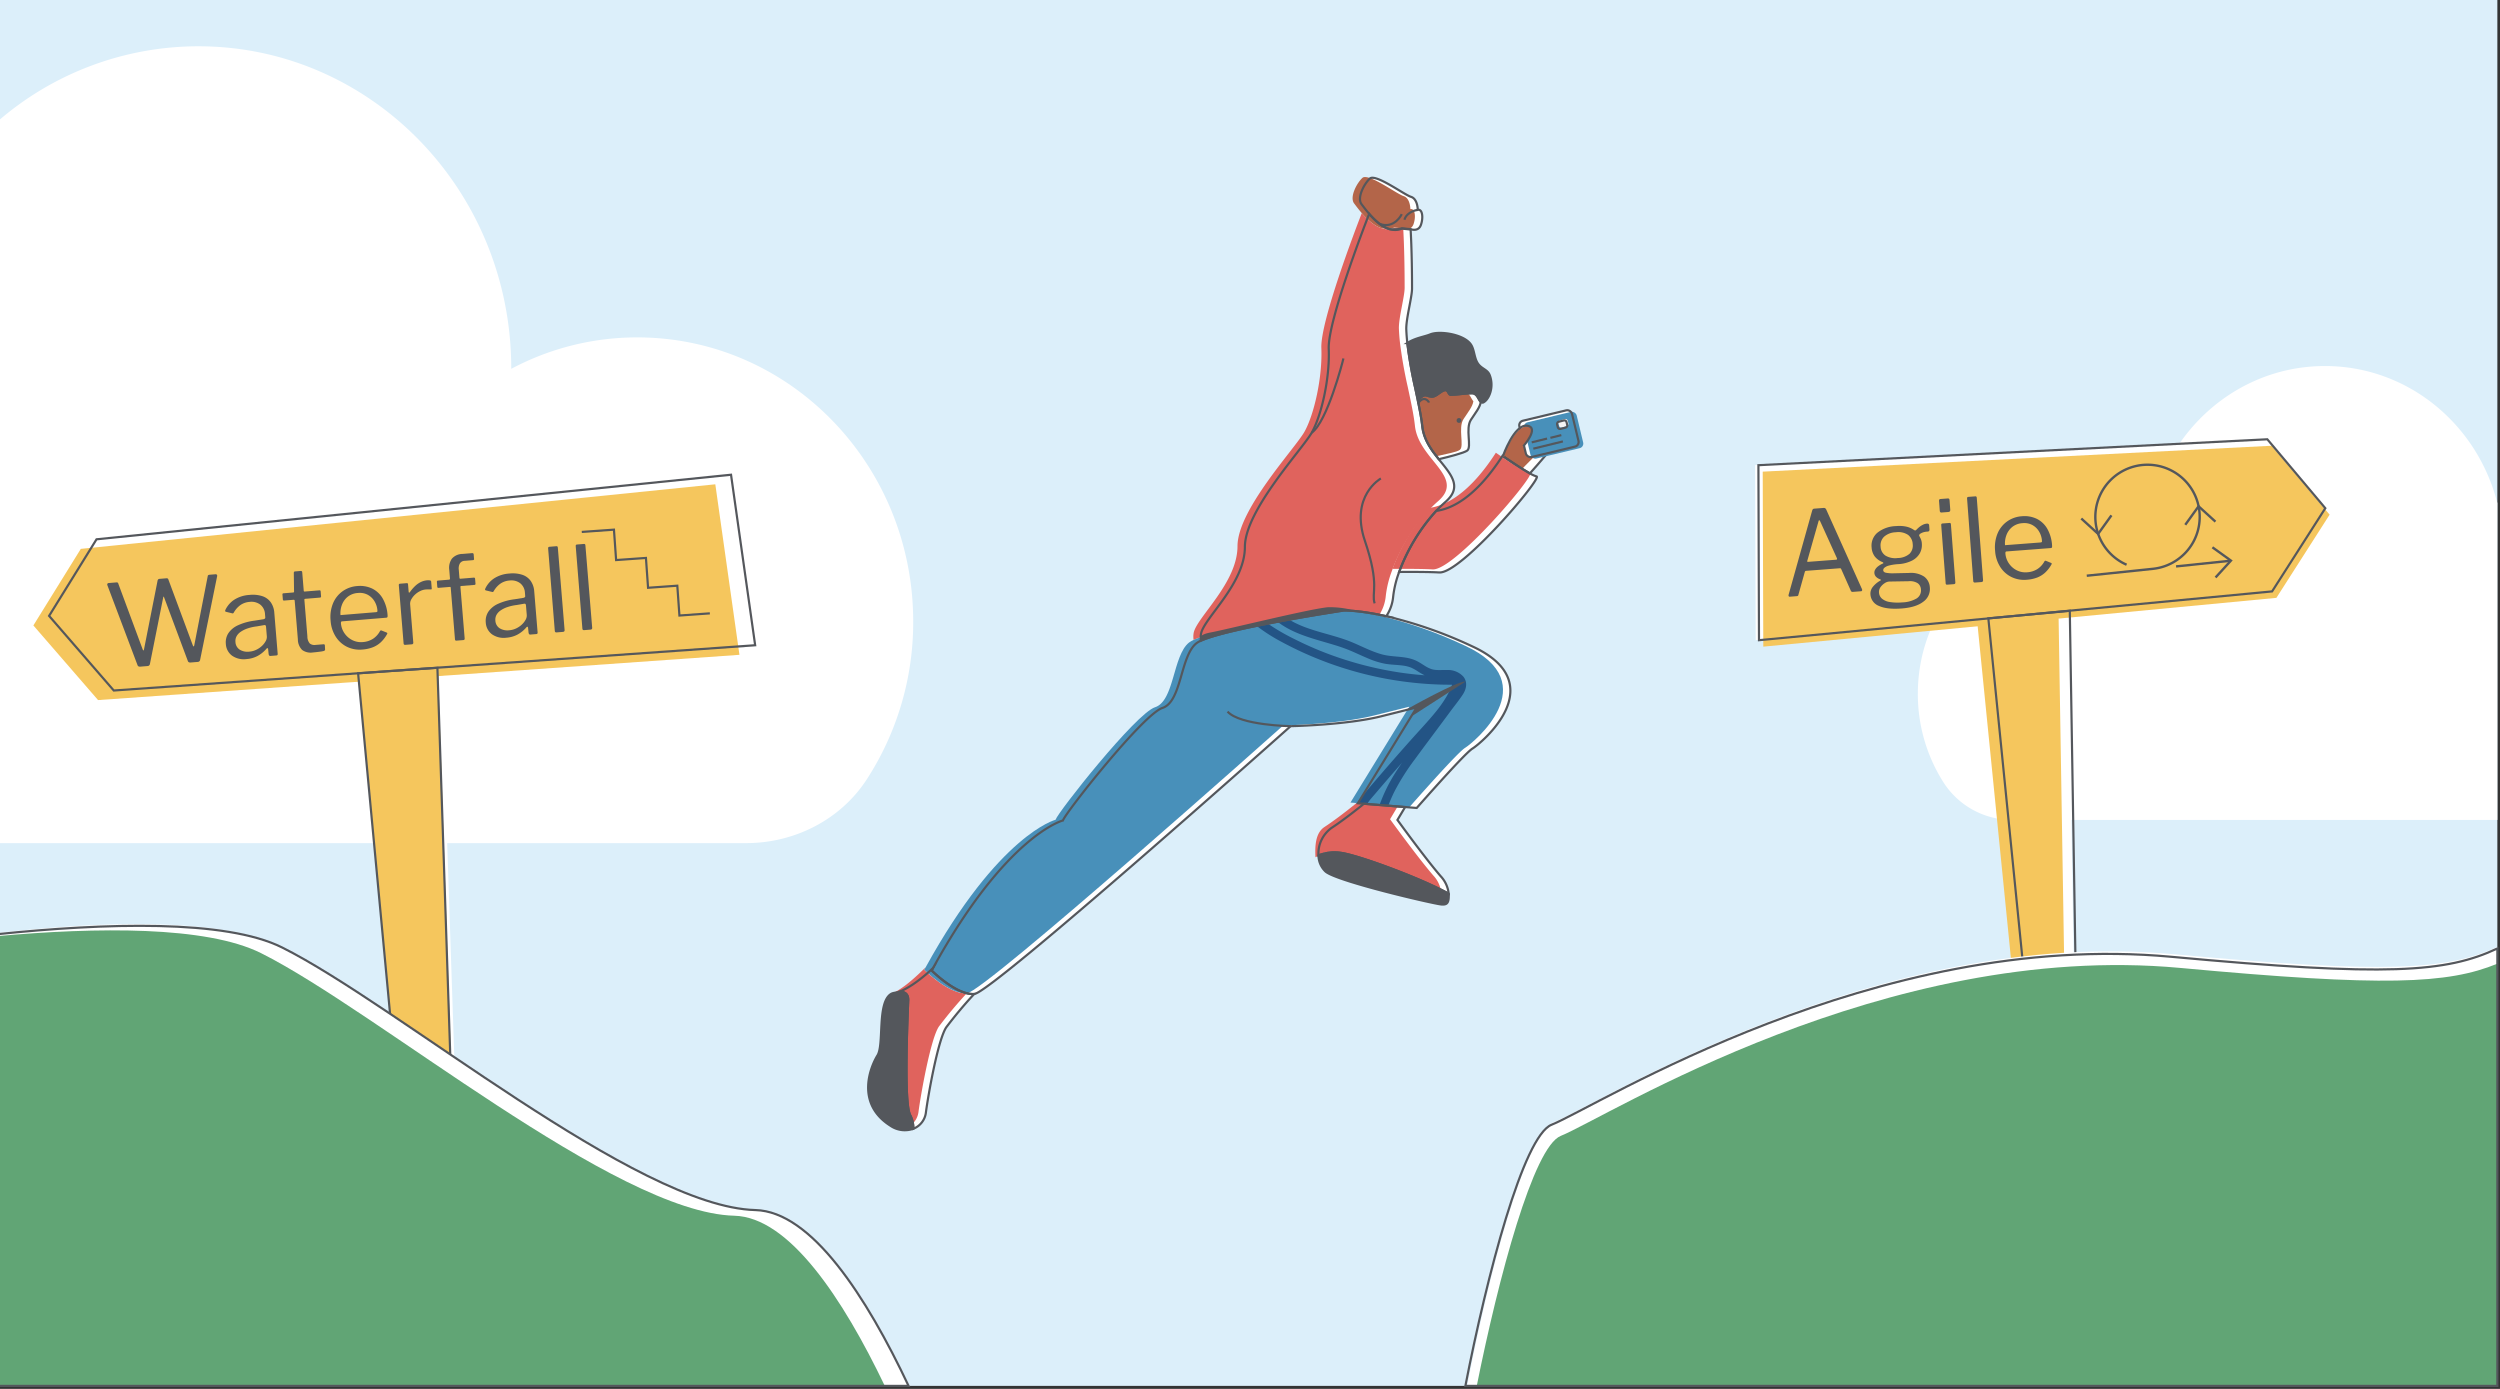 <svg id="Layer_1" data-name="Layer 1" xmlns="http://www.w3.org/2000/svg" xmlns:xlink="http://www.w3.org/1999/xlink" viewBox="0 0 841.89 467.717"><rect x="0" y="0" width="841.89" height="467.717" fill="#333333" stroke="none"/><defs><style>.cls-1,.cls-5,.cls-6{fill:none;}.cls-2{fill:#dceffa;}.cls-3{fill:#fff;}.cls-4{fill:#f5c65d;}.cls-12,.cls-5,.cls-6{stroke:#54575c;stroke-miterlimit:10;}.cls-12,.cls-5{stroke-width:0.738px;}.cls-6{stroke-width:0.808px;}.cls-7{fill:#b36549;}.cls-8{fill:#e0635d;}.cls-9{clip-path:url(#clip-path);}.cls-10{fill:#4890ba;}.cls-11{fill:#235485;}.cls-12,.cls-13{fill:#54575c;}.cls-14{fill:#61a575;}.cls-15{fill:#f4f4f5;}</style><clipPath id="clip-path"><path class="cls-1" d="M493.374,217.454a147.18,147.18,0,0,0-29.029-10.178c-9.269-2.094-14.308-1.928-14.308-1.928s-38.544,5.812-48.082,10.153a7.592,7.592,0,0,0-1.57.9c-5.439,4.386-4.913,19.651-11.404,21.756s-32.809,35.441-33.511,37.897c0,0-19.068,4.855-43.764,49.712-.15.272-.299.544-.449.818,0,0,8.361,8.36,14.323,7.899.021-.002.043-.002.064-.004,5.965-.526,106.499-90.182,106.499-90.182s18.598-.351,30.529-3.334l11.931-2.983L461.723,258.951l-6.948,11.313,2.044.163,13.884,1.106,3.898.31s2.86-3.264,6.369-7.162c4.827-5.363,10.881-11.925,12.405-12.839C496.006,250.263,520.745,230.086,493.374,217.454Z"/></clipPath></defs><rect class="cls-2" x="-1.164" width="842.166" height="466.703"/><path class="cls-3" d="M841.002,169.462c-6.712-26.575-30.15-46.197-58.051-46.197-33.126,0-60.005,27.654-60.005,61.797v.073a51.278,51.278,0,0,0-24.167-6.03c-29.252,0-52.935,24.409-52.935,54.509a55.364,55.364,0,0,0,8.887,30.245A27.492,27.492,0,0,0,677.881,276.111H841.002Z"/><path class="cls-3" d="M214.594,113.62A90.023,90.023,0,0,0,172.167,124.205v-.128c0-59.942-47.188-108.491-105.345-108.491A103.101,103.101,0,0,0-1.164,41.214V283.923H251.282c16.282,0,31.799-7.865,40.641-21.511a97.198,97.198,0,0,0,15.602-53.098C307.526,156.472,265.949,113.62,214.594,113.62Z"/><polyline class="cls-3" points="680.516 323.353 668.981 208.228 696.414 205.68 698.33 323.559"/><polyline class="cls-4" points="677.32 323.992 665.785 208.867 693.218 206.319 695.134 324.199"/><polygon class="cls-3" points="762.417 147.909 781.948 171.121 764.025 199.136 591.234 215.567 591.044 156.634 762.417 147.909"/><polygon class="cls-4" points="764.98 150.106 784.512 173.318 766.589 201.333 593.798 217.764 593.607 158.831 764.98 150.106"/><polygon class="cls-5" points="763.531 147.932 783.062 171.144 765.14 199.159 592.348 215.591 592.158 156.657 763.531 147.932"/><path class="cls-6" d="M716.139,190.173a17.572,17.572,0,1,1,8.879,1.381l-22.292,2.325"/><line class="cls-6" x1="732.799" y1="190.743" x2="750.866" y2="188.858"/><polyline class="cls-6" points="711.039 173.554 706.556 179.789 700.883 174.613"/><polyline class="cls-6" points="745.038 184.31 751.274 188.793 746.098 194.467"/><polyline class="cls-6" points="735.901 176.728 740.384 170.493 746.058 175.668"/><polyline class="cls-5" points="681.118 323.359 669.584 208.234 697.017 205.686 698.932 323.566"/><path class="cls-3" d="M474.983,77.161l-2.885-.275A16.105,16.105,0,0,0,474.983,77.161Z"/><path class="cls-3" d="M495.686,132.428c-2.456,0-4.913.526-7.193.526-.739,0-.773-1.623-1.755-1.579-1.165.052-2.491,1.621-3.86,2.105-1.04.368-2.193-.3-2.807-.351-.942-.078-1.848.861-2.562,1.923.642,3.103,1.189,6.011,1.467,8.614.464,4.329,3.03,7.84,5.537,10.975,3.496-.826,8.578-2.124,9.594-2.914,1.579-1.228-.702-7.369,1.228-10.352,1.48-2.288,3.062-4.163,3.324-6.021C497.879,134.628,497.5,132.428,495.686,132.428Z"/><path class="cls-3" d="M501.652,126.287c-.683-1.746-2.432-2.006-3.684-3.509-1.643-1.971-1.314-5.127-2.807-7.018-2.632-3.334-10.527-4.386-13.51-3.158-1.963.808-4.989,1.161-7.729,2.907a150.438,150.438,0,0,0,2.633,15.033c.328,1.54.652,3.047.955,4.511.714-1.062,1.621-2.002,2.562-1.923.614.051,1.767.719,2.807.351,1.369-.485,2.695-2.053,3.86-2.105.982-.044,1.016,1.579,1.755,1.579,2.281,0,4.737-.526,7.193-.526,1.814,0,2.193,2.2,2.973,2.927a.792.792,0,0,0,1.062.056C501.476,134.358,503.231,130.322,501.652,126.287Z"/><path class="cls-3" d="M484.513,154.642c-2.507-3.135-5.073-6.646-5.537-10.975-.279-2.603-.825-5.511-1.467-8.614-.303-1.464-.627-2.97-.955-4.511a150.438,150.438,0,0,1-2.633-15.033c-.162-1.5-.281-2.998-.342-4.486-.144-3.528,1.93-10.904,1.93-13.861,0-12.687-.477-19.903-.477-19.903s-1.136-.058-2.885-.275a6.176,6.176,0,0,1-4.183.176c-2.541-.663-5.013-2.996-6.889-5.158-2.063,5.32-13.987,36.498-13.613,45.471.409,9.822-2.456,22.509-5.73,28.239-3.274,5.73-22.509,26.193-22.509,38.471s-13.506,23.737-14.733,29.058a6.906,6.906,0,0,0-.048,2.504c9.538-4.341,48.082-10.153,48.082-10.153s5.039-.166,14.308,1.928a14.192,14.192,0,0,0,2.321-6.556,34.691,34.691,0,0,1,2.025-8.353,62.802,62.802,0,0,1,12.458-20.55,42.085,42.085,0,0,1,3.115-3.019C492.609,163.948,488.642,159.805,484.513,154.642Z"/><path class="cls-3" d="M477.44,70.669s0-3.684-2.281-4.386S463.228,58.387,461.298,60.142s-4.386,6.492-2.807,8.597c.585.78,1.482,1.992,2.585,3.263,1.876,2.162,4.348,4.495,6.889,5.158a10.474,10.474,0,0,0,4.133-.275l2.885.275s2.632,1.053,3.509-1.404S479.019,70.318,477.44,70.669Z"/><path class="cls-3" d="M519.197,145.411c-2.281-.351-7.193,2.632-7.193,2.105s1.229-1.489-.701-.085c-1.424,1.035-4.686,3.983-4.804,6.41,1.479,1.016,5.839,3.978,8.701,5.575,2.755-3.066,8.078-9.106,8.208-10.145C523.583,147.868,521.478,145.762,519.197,145.411Z"/><path class="cls-3" d="M517.447,160.446a10.019,10.019,0,0,1-2.247-1.03c-2.862-1.597-7.221-4.559-8.701-5.575-.325-.224-.511-.353-.511-.353-9.077,14.094-17.179,17.87-22.351,18.571a62.802,62.802,0,0,0-12.458,20.55c4.896-.035,10.234-.015,13.527.168C492.073,193.187,519.493,160.855,517.447,160.446Z"/><path class="cls-3" d="M444.004,288.082a7.56,7.56,0,0,0,2.381,5.411c3.86,3.334,36.578,10.918,39.034,11.093,1.629.116,2.64-.172,2.433-3.613-9.639-5.369-31.229-13.25-36.555-13.797A14.23,14.23,0,0,0,444.004,288.082Z"/><path class="cls-3" d="M485.159,295.071c-4.247-4.932-10.741-13.715-13.383-17.328-.741-1.014-1.18-1.621-1.18-1.621l2.594-4.346-13.884-1.106c-1.212.989-4.912,3.973-8.598,6.571-.747.526-1.493,1.037-2.218,1.512a10.638,10.638,0,0,0-4.486,9.327,14.23,14.23,0,0,1,7.293-.906c5.326.546,26.916,8.427,36.555,13.797A10.047,10.047,0,0,0,485.159,295.071Z"/><path class="cls-3" d="M313.744,326.828c.15-.275.3-.547.449-.818-1.846,1.758-6.677,6.094-11.209,7.923,1.575.04,2.94.698,2.865,2.896-.175,5.088-1.579,34.915.702,38.775a9.298,9.298,0,0,1,1.012,4.513,6.738,6.738,0,0,0,4.252-5.566c.702-5.439,4.035-24.388,6.843-28.599a143.619,143.619,0,0,1,9.41-11.225C322.105,335.188,313.744,326.828,313.744,326.828Z"/><path class="cls-3" d="M495.862,217.697a147.18,147.18,0,0,0-29.029-10.178c-9.269-2.094-14.308-1.928-14.308-1.928s-38.544,5.812-48.082,10.153a7.592,7.592,0,0,0-1.57.9c-5.439,4.386-4.913,19.651-11.404,21.756-6.492,2.105-32.809,35.441-33.511,37.897,0,0-19.068,4.855-43.764,49.712-.15.272-.299.544-.449.818,0,0,8.361,8.36,14.323,7.899.021-.002.043-.002.064-.004,5.965-.526,106.499-90.182,106.499-90.182s18.598-.351,30.529-3.334l11.931-2.983-12.878,20.97L457.263,270.508l2.044.163,13.884,1.106,3.898.31s2.86-3.264,6.369-7.162c4.827-5.363,10.881-11.925,12.405-12.839C498.494,250.507,523.232,230.33,495.862,217.697Z"/><path class="cls-3" d="M305.848,336.829c.076-2.198-1.29-2.857-2.865-2.896-1.002.404-2.12.301-2.925.791-4.724,2.876-2.281,17.019-4.562,20.703s-7.544,16.142,4.386,23.686a8.522,8.522,0,0,0,7.679,1.004,9.298,9.298,0,0,0-1.012-4.513C304.269,371.743,305.673,341.917,305.848,336.829Z"/><path class="cls-3" d="M477.44,70.669s-3.645.46-4.493,3.339"/><path class="cls-3" d="M472.06,72.109s-2.435,5.169-7.498,3.271"/><path class="cls-3" d="M473.946,238.758s16.73-9.484,19.599-9.245l-18.101,11.655,1.645-2.943Z"/><path class="cls-3" d="M434.629,244.541s-17.04-.239-21.246-4.911"/><path class="cls-3" d="M452.401,120.709c-.234,1.168-5.448,21.271-10.668,25.004"/><path class="cls-3" d="M462.915,203.182c-1.168-3.738,1.869-5.841-3.271-21.027s5.374-21.027,5.374-21.027"/><path class="cls-3" d="M481.212,135.566c-.063-.314-1.633-2.7-3.705.314"/><circle class="cls-3" cx="491.322" cy="141.595" r="0.816"/><path class="cls-3" d="M454.916,205.291s-41.214,6.21-50.472,10.453c0,0-1.842-1.824,3.281-2.768s33.182-7.919,39.505-8.494A31.76,31.76,0,0,1,454.916,205.291Z"/><path class="cls-1" d="M472.496,76.917l-2.885-.275A16.104,16.104,0,0,0,472.496,76.917Z"/><path class="cls-7" d="M493.199,132.184c-2.456,0-3.717-2.379-5.998-2.379-.739,0-1.968,1.282-2.95,1.326-1.165.052-2.491,1.621-3.86,2.105-1.04.368-2.193-.3-2.807-.351-.942-.078.338-.247-.376.815.642,3.103,1.49,7.363,1.769,9.965.464,4.329,1.992,6.887,4.498,10.022,3.496-.826,7.129-1.414,8.145-2.204,1.579-1.228-.702-7.369,1.228-10.352,1.48-2.288,3.062-4.163,3.324-6.021C495.392,134.384,495.013,132.184,493.199,132.184Z"/><path class="cls-8" d="M482.026,154.398c-2.507-3.135-5.073-6.646-5.537-10.975-.279-2.603-.825-5.511-1.467-8.614-.303-1.464-.627-2.97-.955-4.511a150.441,150.441,0,0,1-2.633-15.033c-.162-1.5-.281-2.998-.342-4.486-.144-3.528,1.93-10.904,1.93-13.861,0-12.687-.477-19.903-.477-19.903s-1.136-.058-2.885-.275a6.176,6.176,0,0,1-4.183.176c-2.541-.663-5.013-2.996-6.889-5.158-2.063,5.32-13.987,36.498-13.613,45.471.409,9.822-2.456,22.509-5.73,28.239s-22.509,26.193-22.509,38.471-13.506,23.737-14.733,29.058a6.906,6.906,0,0,0-.048,2.504c9.538-4.341,48.082-10.153,48.082-10.153s5.039-.166,14.308,1.928a14.192,14.192,0,0,0,2.321-6.556,34.692,34.692,0,0,1,2.025-8.353,62.801,62.801,0,0,1,12.458-20.55,42.083,42.083,0,0,1,3.115-3.019C490.122,163.704,486.155,159.562,482.026,154.398Z"/><path class="cls-7" d="M474.952,70.425s0-3.684-2.281-4.386c-2.281-.702-11.931-7.895-13.861-6.141s-4.386,6.492-2.807,8.597c.585.78,1.482,1.992,2.585,3.263,1.876,2.162,4.348,4.495,6.889,5.158a10.474,10.474,0,0,0,4.133-.275l2.885.275s2.632,1.053,3.509-1.404S476.531,70.075,474.952,70.425Z"/><path class="cls-7" d="M516.709,145.168c-1.9-.292-5.625,1.728-6.817,2.107-1.442,2.133-2.7,4.388-4.178,6.496,1.996,1.37,4.744,3.216,6.724,4.321,2.755-3.066,8.351-8.025,8.481-9.064C521.096,147.624,518.99,145.519,516.709,145.168Z"/><path class="cls-8" d="M515.2,159.417a10.02,10.02,0,0,1-2.247-1.03c-2.862-1.597-7.221-4.559-8.701-5.575-.325-.224-.511-.353-.511-.353-9.077,14.094-17.179,17.87-22.351,18.571a62.802,62.802,0,0,0-12.458,20.55c4.896-.034,10.234-.015,13.527.168C489.825,192.157,517.246,159.826,515.2,159.417Z"/><path class="cls-8" d="M482.672,294.828c-4.247-4.932-10.741-13.715-13.383-17.328-.741-1.014-1.18-1.621-1.18-1.621l2.594-4.346-13.884-1.106c-1.212.989-4.912,3.973-8.598,6.571-.747.526-1.493,1.037-2.218,1.512-3.131,2.051-3.19,6.743-3.01,10.174,1.677-.743,2.575-2.085,5.817-1.753,5.326.546,26.916,8.427,36.555,13.797A10.047,10.047,0,0,0,482.672,294.828Z"/><path class="cls-8" d="M311.256,326.584c.15-.275.3-.547.449-.818-1.846,1.758-7.115,7.129-11.647,8.957,1.575.04,3.378-.336,3.302,1.862-.175,5.088-1.579,34.915.702,38.775a9.298,9.298,0,0,1,1.012,4.513,6.738,6.738,0,0,0,4.252-5.566c.702-5.439,4.035-24.388,6.843-28.599a143.619,143.619,0,0,1,9.41-11.225C319.617,334.945,311.256,326.584,311.256,326.584Z"/><g class="cls-9"><path class="cls-10" d="M493.374,217.454a147.18,147.18,0,0,0-29.029-10.178c-9.269-2.094-14.308-1.928-14.308-1.928s-38.544,5.812-48.082,10.153a7.592,7.592,0,0,0-1.57.9c-5.439,4.386-4.913,19.651-11.404,21.756s-32.809,35.441-33.511,37.897c0,0-19.068,4.855-43.764,49.712-.15.272-.299.544-.449.818,0,0,8.361,8.36,14.323,7.899.021-.002.043-.002.064-.004,5.965-.526,106.499-90.182,106.499-90.182s18.598-.351,30.529-3.334l11.931-2.983L461.723,258.951l-6.948,11.313,2.044.163,13.884,1.106,3.898.31s2.86-3.264,6.369-7.162c4.827-5.363,10.881-11.925,12.405-12.839C496.006,250.263,520.745,230.086,493.374,217.454Z"/><path class="cls-11" d="M492.82,227.884a6.989,6.989,0,0,0-5.436-2.256c-1.834-.066-3.712.226-5.398-.322a10.905,10.905,0,0,1-2.285-1.165c-.77-.477-1.523-.983-2.323-1.408-3.736-1.987-8.032-1.286-11.988-2.365-3.932-1.072-7.5-3.127-11.295-4.566-7.407-2.809-15.963-3.72-22.253-8.752a20.092,20.092,0,0,1-2.039-1.883,1.424,1.424,0,0,0-2.013,2.013c5.652,5.972,13.948,7.696,21.498,10.001a56.108,56.108,0,0,1,5.742,2.047c1.895.813,3.755,1.701,5.659,2.493a27.747,27.747,0,0,0,5.756,1.802c2.0.357,4.085.345,6.061.625a11.496,11.496,0,0,1,2.678.672,16.038,16.038,0,0,1,2.362,1.326,23.536,23.536,0,0,0,2.195,1.258q-4.15-.31-8.269-.92a119.116,119.116,0,0,1-24.067-6.231,113.982,113.982,0,0,1-11.284-4.936,72.863,72.863,0,0,1-10.622-6.313c-.769-.568-1.511-1.168-2.235-1.791a1.46,1.46,0,0,0-2.013,0,1.436,1.436,0,0,0,0,2.013,58.439,58.439,0,0,0,10.391,6.962,120.317,120.317,0,0,0,34.933,12.347,122.126,122.126,0,0,0,12.48,1.665q3.091.25,6.192.338,1.526.043,3.053.045c.233 0.0.466-.001.698-.001-.091.26-.171.528-.271.778-.155.384-.342.794-.537,1.2-.41.851-.865,1.68-1.355,2.488a41.295,41.295,0,0,1-3.256,4.574c-2.598,3.201-5.448,6.197-8.192,9.271q-4.443,4.976-8.811,10.018-2.201,2.541-4.382,5.098-1.107,1.298-2.21,2.601a14.822,14.822,0,0,0-1.874,2.482,4.513,4.513,0,0,0-.502,3.174,1.424,1.424,0,0,0,2.745-.757,1.887,1.887,0,0,0-.034-.242,2.227,2.227,0,0,1,.177-.616,6.592,6.592,0,0,1,.64-1.001c.633-.826,1.378-1.64,2.065-2.448q2.143-2.522,4.306-5.027,2.329-2.699,4.68-5.378c-1.324,1.893-2.59,3.826-3.733,5.836a54.343,54.343,0,0,0-4.889,11.52q-.432,1.47-.777,2.962a1.424,1.424,0,0,0,2.745.757,51.417,51.417,0,0,1,4.149-11.511,78.085,78.085,0,0,1,6.867-10.784c2.64-3.61,5.326-7.187,7.992-10.777q2.033-2.738,4.066-5.476c1.337-1.801,2.783-3.561,4.006-5.442C493.82,232.023,494.284,229.741,492.82,227.884Z"/></g><path class="cls-1" d="M474.983,77.161l-2.885-.275A16.105,16.105,0,0,0,474.983,77.161Z"/><path class="cls-5" d="M495.686,132.428c-2.456,0-4.913.526-7.193.526-.739,0-.773-1.623-1.755-1.579-1.165.052-2.491,1.621-3.86,2.105-1.04.368-2.193-.3-2.807-.351-.942-.078-1.848.861-2.562,1.923.642,3.103,1.189,6.011,1.467,8.614.464,4.329,3.03,7.84,5.537,10.975,3.496-.826,8.578-2.124,9.594-2.914,1.579-1.228-.702-7.369,1.228-10.352,1.48-2.288,3.062-4.163,3.324-6.021C497.879,134.628,497.5,132.428,495.686,132.428Z"/><path class="cls-12" d="M501.652,126.287c-.683-1.746-2.432-2.006-3.684-3.509-1.643-1.971-1.314-5.127-2.807-7.018-2.632-3.334-10.527-4.386-13.51-3.158-1.963.808-4.989,1.161-7.729,2.907a150.438,150.438,0,0,0,2.633,15.033c.328,1.54.652,3.047.955,4.511.714-1.062,1.621-2.002,2.562-1.923.614.051,1.767.719,2.807.351,1.369-.485,2.695-2.053,3.86-2.105.982-.044,1.016,1.579,1.755,1.579,2.281,0,4.737-.526,7.193-.526,1.814,0,2.193,2.2,2.973,2.927a.792.792,0,0,0,1.062.056C501.476,134.358,503.231,130.322,501.652,126.287Z"/><path class="cls-5" d="M484.513,154.642c-2.507-3.135-5.073-6.646-5.537-10.975-.279-2.603-.825-5.511-1.467-8.614-.303-1.464-.627-2.97-.955-4.511a150.438,150.438,0,0,1-2.633-15.033c-.162-1.5-.281-2.998-.342-4.486-.144-3.528,1.93-10.904,1.93-13.861,0-12.687-.477-19.903-.477-19.903s-1.136-.058-2.885-.275a6.176,6.176,0,0,1-4.183.176c-2.541-.663-5.013-2.996-6.889-5.158-2.063,5.32-13.987,36.498-13.613,45.471.409,9.822-2.456,22.509-5.73,28.239-3.274,5.73-22.509,26.193-22.509,38.471s-13.506,23.737-14.733,29.058a6.906,6.906,0,0,0-.048,2.504c9.538-4.341,48.082-10.153,48.082-10.153s5.039-.166,14.308,1.928a14.192,14.192,0,0,0,2.321-6.556,34.691,34.691,0,0,1,2.025-8.353,62.802,62.802,0,0,1,12.458-20.55,42.085,42.085,0,0,1,3.115-3.019C492.609,163.948,488.642,159.805,484.513,154.642Z"/><path class="cls-5" d="M477.44,70.669s0-3.684-2.281-4.386S463.228,58.387,461.298,60.142s-4.386,6.492-2.807,8.597c.585.78,1.482,1.992,2.585,3.263,1.876,2.162,4.348,4.495,6.889,5.158a10.474,10.474,0,0,0,4.133-.275l2.885.275s2.632,1.053,3.509-1.404S479.019,70.318,477.44,70.669Z"/><path class="cls-5" d="M519.197,145.411c-2.281-.351-7.193,2.632-7.193,2.105s1.343-2.516-.587-1.113c-1.424,1.035-4.8,5.011-4.918,7.438,1.479,1.016,5.839,3.978,8.701,5.575,2.755-3.066,8.078-9.106,8.208-10.145C523.583,147.868,521.478,145.762,519.197,145.411Z"/><path class="cls-5" d="M517.447,160.446a10.019,10.019,0,0,1-2.247-1.03c-2.862-1.597-7.221-4.559-8.701-5.575-.325-.224-.511-.353-.511-.353-9.077,14.094-17.179,17.87-22.351,18.571a62.802,62.802,0,0,0-12.458,20.55c4.896-.035,10.234-.015,13.527.168C492.073,193.187,519.493,160.855,517.447,160.446Z"/><path class="cls-12" d="M444.004,288.082a7.56,7.56,0,0,0,2.381,5.411c3.86,3.334,36.578,10.918,39.034,11.093,1.629.116,2.64-.172,2.433-3.613-9.639-5.369-31.229-13.25-36.555-13.797A14.23,14.23,0,0,0,444.004,288.082Z"/><path class="cls-5" d="M485.159,295.071c-4.247-4.932-10.741-13.715-13.383-17.328-.741-1.014-1.18-1.621-1.18-1.621l2.594-4.346-13.884-1.106c-1.212.989-4.912,3.973-8.598,6.571-.747.526-1.493,1.037-2.218,1.512a10.638,10.638,0,0,0-4.486,9.327,14.23,14.23,0,0,1,7.293-.906c5.326.546,26.916,8.427,36.555,13.797A10.047,10.047,0,0,0,485.159,295.071Z"/><path class="cls-5" d="M313.744,326.828c.15-.275.3-.547.449-.818-1.846,1.758-6.677,6.094-11.209,7.923,1.575.04,2.94.698,2.865,2.896-.175,5.088-1.579,34.915.702,38.775a9.298,9.298,0,0,1,1.012,4.513,6.738,6.738,0,0,0,4.252-5.566c.702-5.439,4.035-24.388,6.843-28.599a143.619,143.619,0,0,1,9.41-11.225C322.105,335.188,313.744,326.828,313.744,326.828Z"/><path class="cls-5" d="M495.862,217.697a147.18,147.18,0,0,0-29.029-10.178c-9.269-2.094-14.308-1.928-14.308-1.928s-38.544,5.812-48.082,10.153a7.592,7.592,0,0,0-1.57.9c-5.439,4.386-4.913,19.651-11.404,21.756-6.492,2.105-32.809,35.441-33.511,37.897,0,0-19.068,4.855-43.764,49.712-.15.272-.299.544-.449.818,0,0,8.361,8.36,14.323,7.899.021-.002.043-.002.064-.004,5.965-.526,106.499-90.182,106.499-90.182s18.598-.351,30.529-3.334l11.931-2.983-12.878,20.97L457.263,270.508l2.044.163,13.884,1.106,3.898.31s2.86-3.264,6.369-7.162c4.827-5.363,10.881-11.925,12.405-12.839C498.494,250.507,523.232,230.33,495.862,217.697Z"/><path class="cls-12" d="M305.848,336.829c.076-2.198-1.29-2.857-2.865-2.896-1.002.404-2.12.301-2.925.791-4.724,2.876-2.281,17.019-4.562,20.703s-7.544,16.142,4.386,23.686a8.522,8.522,0,0,0,7.679,1.004,9.298,9.298,0,0,0-1.012-4.513C304.269,371.743,305.673,341.917,305.848,336.829Z"/><path class="cls-5" d="M477.44,70.669s-3.645.46-4.493,3.339"/><path class="cls-5" d="M472.06,72.109s-2.435,5.169-7.498,3.271"/><path class="cls-13" d="M473.946,238.758s16.73-9.484,19.599-9.245l-18.101,11.655,1.645-2.943Z"/><path class="cls-5" d="M434.629,244.541s-17.04-.239-21.246-4.911"/><path class="cls-5" d="M452.401,120.709c-.234,1.168-5.448,21.271-10.668,25.004"/><path class="cls-5" d="M462.915,203.182c-1.168-3.738,1.869-5.841-3.271-21.027s5.374-21.027,5.374-21.027"/><path class="cls-5" d="M481.212,135.566c-.063-.314-1.633-2.7-3.705.314"/><circle class="cls-13" cx="491.322" cy="141.595" r="0.816"/><path class="cls-13" d="M454.916,205.291s-41.214,6.21-50.472,10.453c0,0-1.842-1.824,3.281-2.768s33.182-7.919,39.505-8.494A31.76,31.76,0,0,1,454.916,205.291Z"/><path class="cls-3" d="M841.002,318.897c-17.13,7.769-37.271,9.091-108.996,2.436-99.731-9.253-193.293,50.38-208.716,56.549-9.591,3.836-21.965,51.412-29.209,88.821H841.002Z"/><path class="cls-14" d="M841.002,324.529c-16.714,6.87-38.156,7.793-106.68,1.435-99.731-9.253-193.293,50.38-208.716,56.549-9.199,3.68-20.958,47.599-28.296,84.19H841.002Z"/><path class="cls-5" d="M841.002,319.413c-17.307,8.083-36.962,9.549-109.769,2.794-99.731-9.253-193.293,50.38-208.716,56.549-9.517,3.807-21.772,50.675-29.039,87.947H841.002Z"/><polyline class="cls-3" points="153.717 377.948 148.73 228.014 122.033 229.45 135.903 377.742"/><polygon class="cls-3" points="43.981 179.999 28.008 205.789 49.791 230.921 223.143 222.214 214.647 156.788 43.981 179.999"/><polyline class="cls-4" points="152.561 377.266 147.574 227.331 120.877 228.768 134.747 377.059"/><polygon class="cls-4" points="27.212 184.834 11.239 210.624 33.022 235.756 249.013 220.513 240.886 163.091 27.212 184.834"/><polyline class="cls-5" points="152.269 374.643 147.298 224.882 120.591 226.73 134.455 374.436"/><polygon class="cls-5" points="32.505 181.613 16.532 207.403 38.315 232.534 254.305 217.291 246.178 159.869 32.505 181.613"/><path class="cls-3" d="M306.252,466.703c-14.218-30.085-32.66-58.669-51.561-59.153-40.098-1.028-120.294-68.886-159.364-88.421-21.263-10.632-62.927-8.777-96.491-4.878V466.703Z"/><path class="cls-14" d="M297.959,466.703c-14.095-29.395-32.165-56.826-50.678-57.301C207.183,408.374,126.987,340.515,87.917,320.98c-18.407-9.203-55.254-8.76-89.081-5.717V466.703Z"/><path class="cls-5" d="M305.966,466.703c-14.222-30.104-32.674-58.721-51.586-59.206-40.098-1.028-120.294-68.886-159.364-88.421-19.076-9.538-59.648-8.26-96.181-4.456V466.703Z"/><rect class="cls-3" x="512.5" y="139.754" width="18.222" height="12.567" rx="1.585" transform="translate(-19.665 125.429) rotate(-13.46)"/><rect class="cls-10" x="514.077" y="140.279" width="18.222" height="12.567" rx="1.585" transform="translate(-19.744 125.81) rotate(-13.46)"/><rect class="cls-5" x="512.5" y="139.754" width="18.222" height="12.567" rx="1.585" transform="translate(-19.665 125.429) rotate(-13.46)"/><path class="cls-7" d="M506.233,153.842s3.776-10.749,8.115-10.178-1.37,6.622-1.37,6.622"/><path class="cls-5" d="M506.145,153.532s3.776-10.749,8.115-10.178-1.282,6.932-1.282,6.932"/><line class="cls-5" x1="515.82" y1="148.962" x2="520.982" y2="147.692"/><line class="cls-5" x1="522.104" y1="147.441" x2="525.785" y2="146.531"/><line class="cls-5" x1="516.351" y1="151.087" x2="526.31" y2="148.653"/><rect class="cls-15" x="525.247" y="140.907" width="2.478" height="3.275" rx="0.722" transform="translate(522.356 -402.882) rotate(74.417)"/><rect class="cls-5" x="524.825" y="141.368" width="2.478" height="3.275" rx="0.722" transform="translate(534.381 -402.085) rotate(75.666)"/><polyline class="cls-5" points="239.043 206.553 228.801 207.282 228.086 197.236 218.238 197.937 217.523 187.891 207.478 188.605 206.75 178.363 195.916 179.133"/><path class="cls-13" d="M73.025,193.539a.598.598,0,0,1,.1.5l-5.74,28.216a.814.814,0,0,1-.807.653l-2.371.195q-.738.061-.938-.471l-8.032-21.527c-.037-.127-.08-.189-.133-.185-.052.004-.097.086-.136.246l-4.49,22.479a.814.814,0,0,1-.807.653l-2.41.198q-.738.061-.939-.471L36.161,197.081a.594.594,0,0,1,.018-.51.551.551,0,0,1,.469-.234l2.488-.205a.899.899,0,0,1,.474.059.495.495,0,0,1,.226.354l8.196,22.1c.102.279.196.408.286.388.089-.021.15-.15.183-.387l4.586-23.23a1.1,1.1,0,0,1,.189-.309.683.683,0,0,1,.475-.176l2.216-.182a.878.878,0,0,1,.493.057.663.663,0,0,1,.244.352l8.245,22.214c.097.227.184.331.261.311.076-.019.146-.135.206-.349l4.539-23.304a.437.437,0,0,1,.187-.348.922.922,0,0,1,.439-.134l1.943-.16A.556.556,0,0,1,73.025,193.539Z"/><path class="cls-13" d="M86.741,220.899a9.42,9.42,0,0,1-3.729,1.05,6.886,6.886,0,0,1-4.89-1.164,5.243,5.243,0,0,1-2.065-3.938,5.633,5.633,0,0,1,.874-3.653,7.776,7.776,0,0,1,3.264-2.655,19.109,19.109,0,0,1,5.548-1.533l3.013-.482a1.211,1.211,0,0,0,.415-.19.46.46,0,0,0,.159-.443l-.087-1.05A4.36,4.36,0,0,0,87.668,203.624a4.944,4.944,0,0,0-3.618-.935,6.209,6.209,0,0,0-3.026,1.032,7.654,7.654,0,0,0-2.276,2.535,1.115,1.115,0,0,1-.231.273.421.421,0,0,1-.332.008l-2.156-.526a.506.506,0,0,1-.191-.181q-.067-.111.062-.435a8.386,8.386,0,0,1,3.022-3.458,10.67,10.67,0,0,1,5.093-1.592,10.41,10.41,0,0,1,4.399.44,5.683,5.683,0,0,1,2.793,2.079,6.955,6.955,0,0,1,1.167,3.485l1.132,13.759a.669.669,0,0,1-.079.476.534.534,0,0,1-.378.148l-1.982.163a.433.433,0,0,1-.403-.143,1.057,1.057,0,0,1-.192-.434l-.186-1.785q-.163-.534-.59-.03A10.546,10.546,0,0,1,86.741,220.899ZM88.997,210.5l-2.546.444a15.245,15.245,0,0,0-3.151.709,9.157,9.157,0,0,0-2.292,1.148,4.354,4.354,0,0,0-1.363,1.501,3.376,3.376,0,0,0-.354,1.888,3.233,3.233,0,0,0,1.404,2.565,4.994,4.994,0,0,0,3.285.688,6.542,6.542,0,0,0,2.354-.644,7.381,7.381,0,0,0,1.907-1.311,6.424,6.424,0,0,0,1.255-1.629,2.872,2.872,0,0,0,.361-1.556l-.266-3.226Q89.538,210.417,88.997,210.5Z"/><path class="cls-13" d="M102.787,201.657a.276.276,0,0,0-.285.336l1.014,12.321a3.54,3.54,0,0,0,.823,2.397,2.537,2.537,0,0,0,1.917.469l2.682-.221a.473.473,0,0,1,.319.072.41.41,0,0,1,.144.321l.07,1.325q.031.389-.426.544a8.198,8.198,0,0,1-1.098.208q-.716.099-1.395.173-.678.076-1.145.114a4.854,4.854,0,0,1-3.671-.853,5.042,5.042,0,0,1-1.426-3.542l-1.068-12.982a.344.344,0,0,0-.42-.356l-3.109.256a.379.379,0,0,1-.463-.393l-.135-1.633a.345.345,0,0,1,.357-.42l3.304-.272c.181-.015.264-.125.246-.333l-.081-6.215q-.003-.508.386-.541l1.943-.16c.312-.025.481.144.512.506l.505,6.141a.276.276,0,0,0,.337.285l4.897-.403c.284-.023.438.081.456.314l.138,1.671a.379.379,0,0,1-.393.463Z"/><path class="cls-13" d="M116.011,213.267a6.999,6.999,0,0,0,2.655,2.305,6.51,6.51,0,0,0,3.517.65,7.343,7.343,0,0,0,3.394-1.082,7.152,7.152,0,0,0,2.404-2.644.591.591,0,0,1,.238-.196.574.574,0,0,1,.296.035l1.699.682c.245.11.285.29.123.538a11.116,11.116,0,0,1-2.103,2.736,8.519,8.519,0,0,1-2.699,1.689,12.187,12.187,0,0,1-3.459.754,9.78,9.78,0,0,1-5.201-.903,9.454,9.454,0,0,1-3.802-3.405,11.385,11.385,0,0,1-1.733-5.375,12.178,12.178,0,0,1,.824-5.918,9.454,9.454,0,0,1,3.229-4.042,9.667,9.667,0,0,1,4.887-1.732,9.536,9.536,0,0,1,5.037.837,8.408,8.408,0,0,1,3.563,3.346,12.891,12.891,0,0,1,1.636,5.618,2.593,2.593,0,0,1-.014.55q-.037.276-.502.315L115.113,209.252a.286.286,0,0,0-.238.195.829.829,0,0,0-.064.417A6.828,6.828,0,0,0,116.011,213.267Zm10.471-7.103a.964.964,0,0,0,.536-.142q.108-.105.079-.457a6.988,6.988,0,0,0-.977-3.069,5.945,5.945,0,0,0-2.253-2.183,5.74,5.74,0,0,0-3.319-.627,6.093,6.093,0,0,0-3.455,1.283,6.313,6.313,0,0,0-1.964,2.764,7.884,7.884,0,0,0-.464,3.403Z"/><path class="cls-13" d="M136.084,217.055a.493.493,0,0,1-.167-.357l-1.611-19.59c-.027-.336.101-.517.386-.54l2.254-.186a.379.379,0,0,1,.463.392l.208,2.526c.013.156.06.244.14.263.079.02.178-.041.297-.181a12.929,12.929,0,0,1,1.842-2.128,7.635,7.635,0,0,1,1.908-1.292,5.871,5.871,0,0,1,1.991-.536q1.359-.112,1.401.393l.192,2.333c.021.259-.087.373-.324.34-.235-.007-.504-.011-.804-.013-.3-0-.619.012-.955.04a5.171,5.171,0,0,0-1.796.519,6.81,6.81,0,0,0-1.724,1.179,6.423,6.423,0,0,0-1.258,1.59,2.931,2.931,0,0,0-.41,1.677l1.058,12.866a.516.516,0,0,1-.534.631l-2.138.176A.55.55,0,0,1,136.084,217.055Z"/><path class="cls-13" d="M159.869,194.613a.421.421,0,0,1,.119.265l.138,1.671a.345.345,0,0,1-.356.42l-4.432.365a.275.275,0,0,0-.285.336l1.423,17.296c.029.363-.11.557-.422.583l-2.371.195q-.428.035-.47-.47l-1.429-17.375a.241.241,0,0,0-.294-.25l-3.81.313a.345.345,0,0,1-.421-.357l-.137-1.671a.372.372,0,0,1,.396-.424l3.692-.304q.35-.029.317-.417l-.233-2.838a5.272,5.272,0,0,1,.898-3.83,4.801,4.801,0,0,1,3.548-1.583l3.227-.266q.504-.041.544.425l.124,1.516a.395.395,0,0,1-.073.3.458.458,0,0,1-.322.125l-2.721.224a1.96,1.96,0,0,0-1.668.9,3.544,3.544,0,0,0-.356,2.083l.224,2.721a.31.31,0,0,0,.379.321l4.47-.368A.364.364,0,0,1,159.869,194.613Z"/><path class="cls-13" d="M174.273,213.699a9.428,9.428,0,0,1-3.729,1.05,6.889,6.889,0,0,1-4.89-1.164,5.243,5.243,0,0,1-2.065-3.938,5.633,5.633,0,0,1,.873-3.653,7.783,7.783,0,0,1,3.265-2.655,19.11,19.11,0,0,1,5.548-1.533l3.013-.482a1.211,1.211,0,0,0,.415-.19.458.458,0,0,0,.158-.444l-.086-1.05a4.359,4.359,0,0,0-1.575-3.216,4.945,4.945,0,0,0-3.618-.936,6.206,6.206,0,0,0-3.026,1.032,7.649,7.649,0,0,0-2.276,2.535,1.147,1.147,0,0,1-.231.273.422.422,0,0,1-.332.008l-2.156-.526a.513.513,0,0,1-.191-.181c-.045-.074-.024-.219.062-.436a8.388,8.388,0,0,1,3.022-3.458,10.67,10.67,0,0,1,5.093-1.592,10.412,10.412,0,0,1,4.399.44,5.683,5.683,0,0,1,2.793,2.079,6.955,6.955,0,0,1,1.166,3.485l1.132,13.759a.671.671,0,0,1-.078.476.534.534,0,0,1-.378.148l-1.982.163a.433.433,0,0,1-.403-.143,1.068,1.068,0,0,1-.192-.434l-.186-1.785q-.163-.535-.59-.03A10.539,10.539,0,0,1,174.273,213.699Zm2.256-10.399-2.546.444a15.244,15.244,0,0,0-3.151.709,9.156,9.156,0,0,0-2.292,1.147,4.363,4.363,0,0,0-1.363,1.501,3.377,3.377,0,0,0-.354,1.888,3.234,3.234,0,0,0,1.404,2.565,4.99,4.99,0,0,0,3.285.688,6.532,6.532,0,0,0,2.354-.644,7.381,7.381,0,0,0,1.907-1.311,6.425,6.425,0,0,0,1.255-1.629,2.872,2.872,0,0,0,.361-1.556L177.124,203.877Q177.07,203.216,176.529,203.3Z"/><path class="cls-13" d="M190.125,212.082a.691.691,0,0,1-.111.537.835.835,0,0,1-.533.181l-2.021.166q-.583.048-.628-.496l-2.244-27.755c-.03-.362.111-.557.422-.583l2.332-.192c.312-.025.479.131.508.467Z"/><path class="cls-13" d="M199.414,211.317a.687.687,0,0,1-.111.537.836.836,0,0,1-.533.181l-2.021.166q-.582.048-.628-.496L193.877,183.95q-.045-.543.421-.583l2.332-.192c.312-.025.48.131.508.467Z"/><path class="cls-13" d="M602.373,200.793a.672.672,0,0,1-.057-.485l7.959-28.418a1.137,1.137,0,0,1,.241-.429.764.764,0,0,1,.495-.175l3.033-.232a.842.842,0,0,1,.938.515l12.065,26.849a.597.597,0,0,1,.015.449.369.369,0,0,1-.354.242l-2.761.211a.606.606,0,0,1-.652-.341l-3.26-7.339a.915.915,0,0,0-.173-.221.45.45,0,0,0-.317-.054l-11.315.864a.455.455,0,0,0-.442.347l-2.183,7.794a.427.427,0,0,1-.155.266.7.7,0,0,1-.4.128l-2.333.179A.349.349,0,0,1,602.373,200.793Zm15.938-12.306q.466-.036.272-.529L612.938,175.52c-.121-.226-.228-.334-.317-.328q-.136.01-.227.37l-3.761,13.233q-.163.444.266.41Z"/><path class="cls-13" d="M649.443,176.447a.593.593,0,0,1,.211.453l.104,1.361a.785.785,0,0,1-.133.558.693.693,0,0,1-.591.202,6.722,6.722,0,0,0-1.083.161,4.249,4.249,0,0,0-.912.343q-.907.422-.71.954.227.414.507.998a4.592,4.592,0,0,1,.356,1.596,5.775,5.775,0,0,1-.655,3.198,6.197,6.197,0,0,1-2.606,2.488,11.607,11.607,0,0,1-4.698,1.219,16.176,16.176,0,0,0-3.094.471,3.756,3.756,0,0,0-1.546.744,1.085,1.085,0,0,0-.404.852q.047.623.904.831a12.038,12.038,0,0,0,2.731.183l5.038-.111a8.077,8.077,0,0,1,5.141,1.25,4.852,4.852,0,0,1,1.883,3.65,5.262,5.262,0,0,1-2.234,4.806q-2.457,1.89-7.239,2.255-4.939.377-7.634-.845a4.449,4.449,0,0,1-2.896-3.866,3.63,3.63,0,0,1,.766-2.522,8.514,8.514,0,0,1,2.554-2.151c.275-.151.264-.294-.032-.427a3.638,3.638,0,0,1-1.396-.852,2.039,2.039,0,0,1-.568-1.306,1.997,1.997,0,0,1,.267-1.115,3.643,3.643,0,0,1,.953-1.09,7.269,7.269,0,0,1,1.59-.943c.152-.063.225-.134.219-.212-.006-.077-.078-.163-.215-.257a6.169,6.169,0,0,1-2.691-1.946,5.625,5.625,0,0,1-1.052-3.01,5.708,5.708,0,0,1,1.93-4.958,10.546,10.546,0,0,1,6.36-2.246,11.133,11.133,0,0,1,3.477.204,7.183,7.183,0,0,1,2.49,1.1.69.69,0,0,0,.441.162.563.563,0,0,0,.375-.224,10.436,10.436,0,0,1,.985-.916,6.3,6.3,0,0,1,1.212-.777,3.617,3.617,0,0,1,1.321-.375A.842.842,0,0,1,649.443,176.447Zm-13.205,19.392a3.051,3.051,0,0,0-1.524.528A5.068,5.068,0,0,0,633.291,197.707a2.74,2.74,0,0,0-.521,1.878,2.914,2.914,0,0,0,.995,2.017,5.311,5.311,0,0,0,2.628,1.129,16.7,16.7,0,0,0,4.215.127,10.116,10.116,0,0,0,4.827-1.327,3.164,3.164,0,0,0,1.448-3.063,2.752,2.752,0,0,0-1.036-2.033,4.802,4.802,0,0,0-3.085-.703Zm6.796-9.339a3.869,3.869,0,0,0,1.083-3.231,4.158,4.158,0,0,0-1.57-3.146,5.93,5.93,0,0,0-4.134-.876,6.131,6.131,0,0,0-3.935,1.493,4.018,4.018,0,0,0-1.172,3.355,3.752,3.752,0,0,0,1.659,3.022,6.423,6.423,0,0,0,4.109.801A6.212,6.212,0,0,0,643.034,186.5Z"/><path class="cls-13" d="M656.761,171.625q.056.74-.644.792l-2.255.172a.527.527,0,0,1-.48-.139.873.873,0,0,1-.154-.477l-.249-3.266c-.032-.415.133-.637.497-.664l2.449-.188q.545-.042.589.542Zm1.707,24.394a.761.761,0,0,1-.096.536.828.828,0,0,1-.554.179l-1.983.151a.677.677,0,0,1-.476-.081.602.602,0,0,1-.148-.419l-1.492-19.521q-.041-.544.426-.58l2.372-.181q.426-.032.466.473Z"/><path class="cls-13" d="M667.801,195.305a.689.689,0,0,1-.115.537.834.834,0,0,1-.534.178l-2.022.155q-.582.045-.625-.5l-2.082-27.768q-.041-.544.425-.58l2.334-.178c.311-.024.479.133.505.47Z"/><path class="cls-13" d="M676.508,189.731a6.996,6.996,0,0,0,2.642,2.321,6.513,6.513,0,0,0,3.513.67,7.344,7.344,0,0,0,3.4-1.061,7.156,7.156,0,0,0,2.419-2.629.589.589,0,0,1,.24-.194.577.577,0,0,1,.296.036l1.695.692c.243.112.282.292.119.538a11.087,11.087,0,0,1-2.119,2.724,8.497,8.497,0,0,1-2.707,1.673,12.199,12.199,0,0,1-3.464.735,9.779,9.779,0,0,1-5.196-.934,9.439,9.439,0,0,1-3.781-3.427,11.365,11.365,0,0,1-1.702-5.385,12.17,12.17,0,0,1,.858-5.913,9.444,9.444,0,0,1,3.252-4.023,9.663,9.663,0,0,1,4.896-1.704,9.538,9.538,0,0,1,5.033.867,8.412,8.412,0,0,1,3.544,3.367,12.896,12.896,0,0,1,1.603,5.627,2.591,2.591,0,0,1-.017.549c-.025.185-.193.288-.504.312l-14.894,1.138a.286.286,0,0,0-.239.194.825.825,0,0,0-.066.416A6.823,6.823,0,0,0,676.508,189.731Zm10.512-7.042a.971.971,0,0,0,.537-.139c.073-.07.1-.223.082-.457a7.002,7.002,0,0,0-.958-3.075,5.955,5.955,0,0,0-2.241-2.195,5.739,5.739,0,0,0-3.315-.646,6.104,6.104,0,0,0-3.463,1.262,6.325,6.325,0,0,0-1.979,2.752,7.88,7.88,0,0,0-.483,3.401Z"/></svg>